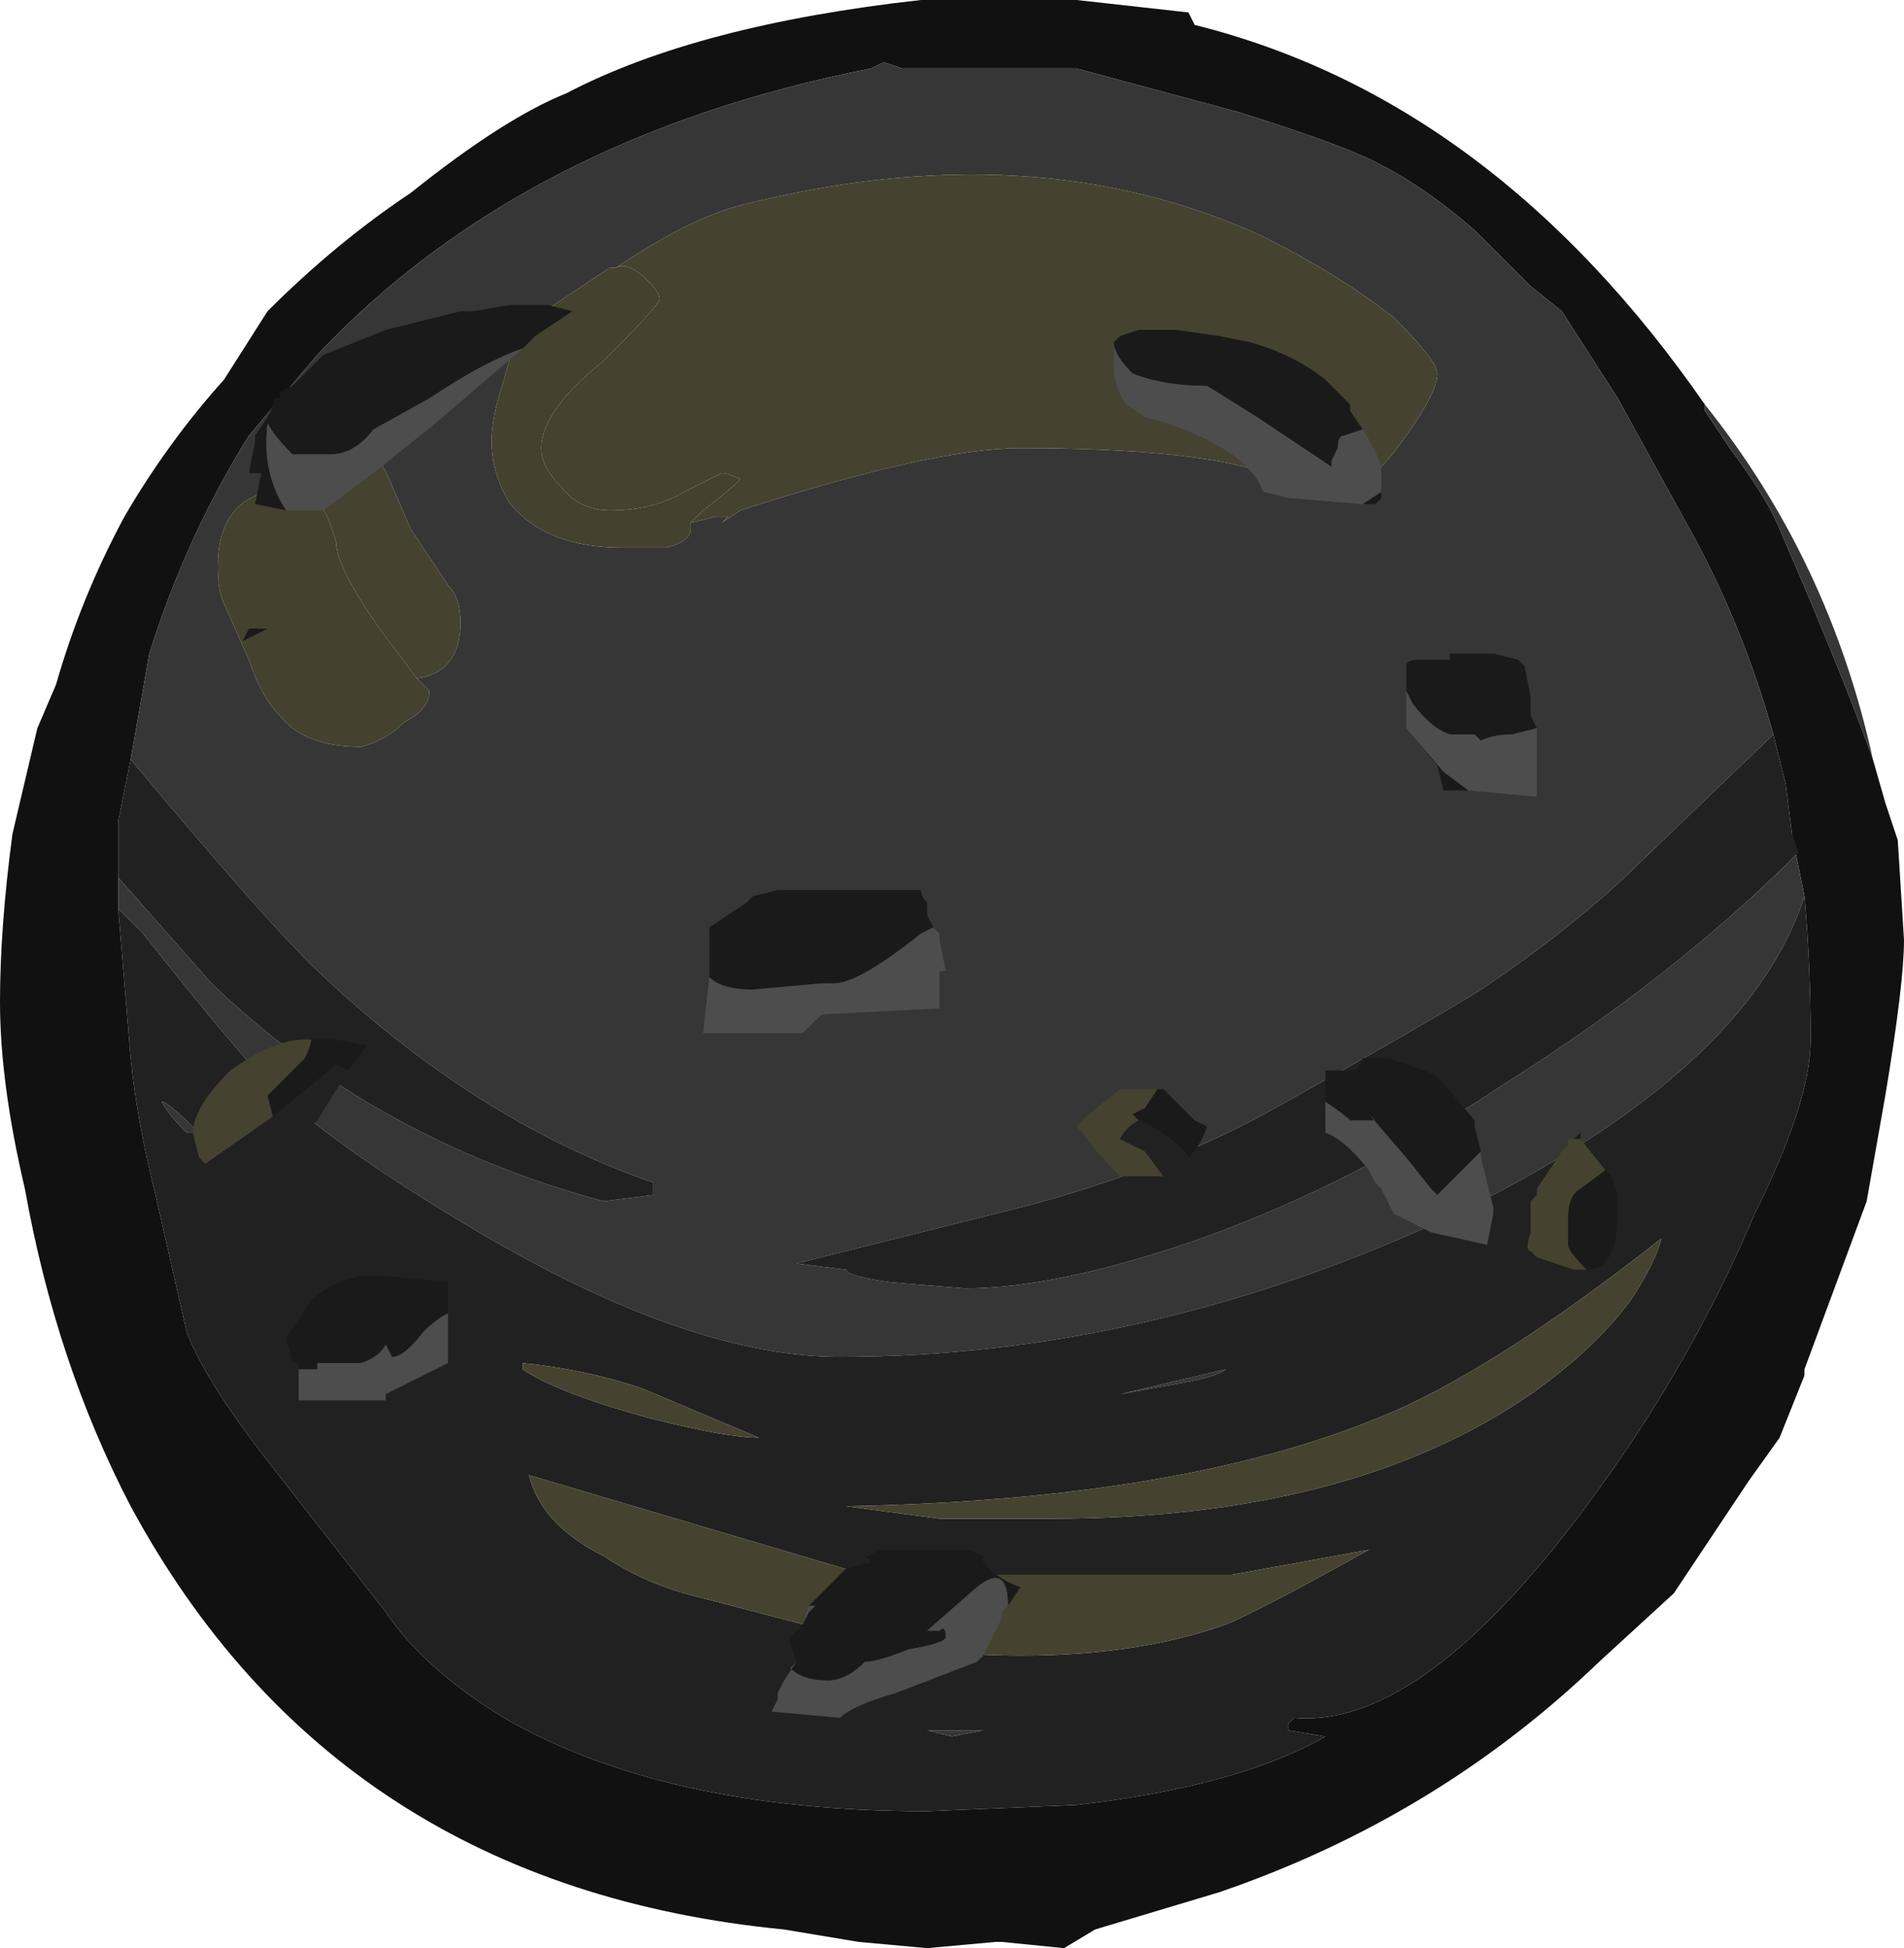 <?xml version="1.0" encoding="UTF-8" standalone="no"?>
<svg xmlns:ffdec="https://www.free-decompiler.com/flash" xmlns:xlink="http://www.w3.org/1999/xlink" ffdec:objectType="shape" height="15.65px" width="15.3px" xmlns="http://www.w3.org/2000/svg">
  <g transform="matrix(1.0, 0.0, 0.0, 1.0, 7.75, 15.35)">
    <path d="M6.5 -9.45 Q6.25 -10.35 5.8 -11.15 L5.25 -12.15 4.8 -12.85 4.55 -13.05 4.1 -13.5 Q3.7 -13.85 3.3 -14.05 3.0 -14.2 2.2 -14.45 L0.9 -14.8 -0.5 -14.8 -0.65 -14.85 -0.75 -14.8 Q-3.55 -14.25 -5.2 -12.5 L-5.75 -11.85 Q-6.25 -11.05 -6.55 -10.1 L-6.7 -9.25 -6.8 -8.75 -6.8 -8.3 -6.8 -8.05 -6.7 -6.85 Q-6.65 -6.35 -6.5 -5.75 L-6.25 -4.65 Q-6.1 -4.25 -5.55 -3.55 L-4.65 -2.4 Q-4.35 -1.95 -3.7 -1.55 -2.4 -0.8 -0.3 -0.8 L0.9 -0.85 Q2.2 -1.0 2.9 -1.4 L2.6 -1.45 2.6 -1.5 2.65 -1.55 Q3.8 -1.45 5.35 -3.75 5.95 -4.65 6.35 -5.6 6.8 -6.5 6.8 -7.0 6.8 -7.6 6.75 -8.15 L6.65 -8.65 6.6 -9.05 6.5 -9.45 M7.3 -9.25 L7.4 -8.9 7.5 -8.6 7.55 -7.8 Q7.55 -7.45 7.4 -6.55 L7.25 -5.7 6.75 -4.35 6.75 -4.3 6.55 -3.8 6.3 -3.45 5.7 -2.55 5.1 -2.0 Q3.8 -0.75 2.05 -0.15 L1.05 0.15 0.8 0.3 0.3 0.25 0.25 0.25 -0.3 0.3 -0.85 0.25 -1.45 0.15 Q-5.05 -0.2 -6.7 -3.25 -7.3 -4.4 -7.55 -5.8 -7.75 -6.65 -7.75 -7.3 -7.75 -7.9 -7.65 -8.65 L-7.45 -9.5 -7.3 -9.85 Q-7.1 -10.55 -6.75 -11.2 -6.4 -11.8 -5.95 -12.3 L-5.6 -12.85 Q-5.05 -13.4 -4.45 -13.8 -3.7 -14.4 -3.2 -14.6 -2.15 -15.15 -0.35 -15.35 0.3 -15.4 0.9 -15.35 L1.8 -15.25 1.85 -15.15 Q4.25 -14.55 5.95 -12.1 L5.95 -12.05 6.15 -11.75 Q6.45 -11.35 6.55 -11.1 7.05 -9.95 7.3 -9.25" fill="#111111" fill-rule="evenodd" stroke="none"/>
    <path d="M-6.7 -9.25 L-6.55 -10.1 Q-6.25 -11.05 -5.75 -11.85 L-5.2 -12.5 Q-3.55 -14.25 -0.75 -14.8 L-0.65 -14.85 -0.5 -14.8 0.9 -14.8 2.2 -14.45 Q3.0 -14.2 3.3 -14.05 3.7 -13.85 4.1 -13.5 L4.55 -13.05 4.8 -12.85 5.25 -12.15 5.8 -11.15 Q6.25 -10.35 6.5 -9.45 L5.25 -8.25 Q4.75 -7.8 4.15 -7.4 3.75 -7.15 2.5 -6.45 1.6 -5.95 0.45 -5.65 L-1.35 -5.2 -0.95 -5.15 Q-0.95 -5.1 -0.6 -5.05 L0.0 -5.0 Q0.75 -5.0 1.9 -5.4 3.15 -5.85 4.35 -6.65 5.7 -7.5 6.7 -8.5 L6.65 -8.65 6.75 -8.15 Q6.3 -6.75 3.95 -5.6 1.5 -4.45 -1.0 -4.45 -2.2 -4.45 -3.9 -5.45 -5.0 -6.1 -5.55 -6.6 -5.85 -6.9 -6.6 -7.85 L-6.8 -8.05 -6.8 -8.3 -6.05 -7.45 Q-4.75 -6.2 -2.9 -5.7 L-2.5 -5.75 -2.5 -5.85 Q-3.95 -6.35 -5.25 -7.6 -5.7 -8.05 -6.7 -9.25 M5.95 -12.1 Q6.95 -10.85 7.3 -9.25 7.05 -9.95 6.55 -11.1 6.45 -11.35 6.15 -11.75 L5.95 -12.05 5.95 -12.1 M-2.2 -11.15 L-2.0 -11.2 -1.9 -11.2 -1.95 -11.15 -1.8 -11.25 Q-0.25 -11.75 0.45 -11.75 1.65 -11.75 2.25 -11.6 2.85 -11.4 3.15 -11.45 3.3 -11.5 3.55 -11.85 3.8 -12.2 3.8 -12.35 3.8 -12.45 3.45 -12.8 3.0 -13.15 2.4 -13.45 0.55 -14.3 -1.8 -13.7 -2.2 -13.6 -2.8 -13.2 L-2.85 -13.2 -3.45 -12.8 Q-3.6 -12.7 -3.7 -12.3 -3.8 -12.0 -3.8 -11.8 -3.8 -11.55 -3.65 -11.3 -3.35 -10.95 -2.75 -10.95 L-2.4 -10.95 Q-2.2 -11.0 -2.2 -11.1 L-2.2 -11.15 M2.1 -4.35 Q2.05 -4.3 1.8 -4.25 L1.25 -4.15 2.1 -4.35 M-5.3 -11.4 L-5.6 -11.4 Q-6.0 -11.3 -6.0 -10.8 -6.0 -10.6 -5.95 -10.5 L-5.75 -10.05 Q-5.65 -9.75 -5.5 -9.6 -5.3 -9.35 -4.85 -9.35 -4.65 -9.4 -4.5 -9.55 -4.3 -9.65 -4.3 -9.8 L-4.4 -9.9 Q-4.05 -9.95 -4.05 -10.35 -4.05 -10.55 -4.15 -10.65 L-4.45 -11.1 -4.6 -11.45 Q-4.7 -11.7 -4.85 -11.8 L-5.3 -11.4 M-6.15 -6.25 L-6.25 -6.25 Q-6.4 -6.4 -6.45 -6.5 -6.4 -6.5 -6.15 -6.25 M-0.1 -1.4 L-0.3 -1.45 0.15 -1.45 -0.1 -1.4" fill="#363636" fill-rule="evenodd" stroke="none"/>
    <path d="M-6.7 -9.25 Q-5.7 -8.05 -5.25 -7.6 -3.95 -6.35 -2.5 -5.85 L-2.5 -5.75 -2.9 -5.7 Q-4.75 -6.2 -6.05 -7.45 L-6.8 -8.3 -6.8 -8.75 -6.7 -9.25 M-6.8 -8.05 L-6.6 -7.85 Q-5.85 -6.9 -5.55 -6.6 -5.0 -6.1 -3.9 -5.45 -2.2 -4.45 -1.0 -4.45 1.5 -4.45 3.95 -5.6 6.3 -6.75 6.75 -8.15 6.8 -7.6 6.8 -7.0 6.8 -6.5 6.35 -5.6 5.95 -4.65 5.35 -3.75 3.8 -1.45 2.65 -1.55 L2.6 -1.5 2.6 -1.45 2.9 -1.4 Q2.2 -1.0 0.9 -0.85 L-0.3 -0.8 Q-2.4 -0.8 -3.7 -1.55 -4.35 -1.95 -4.65 -2.4 L-5.55 -3.55 Q-6.1 -4.25 -6.25 -4.65 L-6.5 -5.75 Q-6.65 -6.35 -6.7 -6.85 L-6.8 -8.05 M6.65 -8.65 L6.7 -8.5 Q5.7 -7.5 4.35 -6.65 3.15 -5.85 1.9 -5.4 0.75 -5.0 0.0 -5.0 L-0.6 -5.05 Q-0.95 -5.1 -0.95 -5.15 L-1.35 -5.2 0.45 -5.65 Q1.6 -5.95 2.5 -6.45 3.75 -7.15 4.15 -7.4 4.75 -7.8 5.25 -8.25 L6.5 -9.45 6.6 -9.05 6.65 -8.65 M5.35 -4.9 Q5.55 -5.2 5.6 -5.4 4.2 -4.3 3.3 -3.95 1.7 -3.3 -0.95 -3.25 L-0.2 -3.15 0.7 -3.15 Q3.1 -3.15 4.55 -4.15 5.05 -4.5 5.35 -4.9 M2.1 -4.35 L1.25 -4.15 1.8 -4.25 Q2.05 -4.3 2.1 -4.35 M2.1 -2.3 Q2.35 -2.4 3.25 -2.9 L2.15 -2.7 -0.8 -2.7 -3.5 -3.5 Q-3.4 -3.1 -2.9 -2.85 -2.6 -2.65 -2.25 -2.55 L-1.1 -2.25 Q-0.35 -2.05 0.45 -2.05 1.4 -2.05 2.1 -2.3 M-6.15 -6.25 Q-6.4 -6.5 -6.45 -6.5 -6.4 -6.4 -6.25 -6.25 L-6.15 -6.25 M-2.6 -4.2 Q-3.05 -4.35 -3.55 -4.4 L-3.55 -4.35 Q-3.25 -4.15 -2.5 -3.95 -1.9 -3.8 -1.65 -3.8 L-2.6 -4.2 M-0.1 -1.4 L0.15 -1.45 -0.3 -1.45 -0.1 -1.4" fill="#212121" fill-rule="evenodd" stroke="none"/>
    <path d="M-2.8 -13.2 Q-2.2 -13.6 -1.8 -13.7 0.55 -14.3 2.4 -13.45 3.0 -13.15 3.45 -12.8 3.8 -12.45 3.8 -12.35 3.8 -12.2 3.55 -11.85 3.3 -11.5 3.15 -11.45 2.85 -11.4 2.25 -11.6 1.65 -11.75 0.45 -11.75 -0.25 -11.75 -1.8 -11.25 L-1.95 -11.15 -1.9 -11.2 -2.0 -11.2 -2.2 -11.15 -2.1 -11.25 Q-1.9 -11.4 -1.8 -11.5 -1.9 -11.55 -1.95 -11.55 L-2.25 -11.4 Q-2.5 -11.25 -2.85 -11.25 -3.1 -11.25 -3.25 -11.45 -3.4 -11.6 -3.4 -11.75 -3.4 -12.05 -2.9 -12.45 -2.45 -12.9 -2.45 -12.95 -2.45 -13.0 -2.55 -13.1 -2.7 -13.25 -2.8 -13.2 M5.35 -4.9 Q5.05 -4.5 4.55 -4.15 3.1 -3.15 0.7 -3.15 L-0.2 -3.15 -0.95 -3.25 Q1.7 -3.3 3.3 -3.95 4.2 -4.3 5.6 -5.4 5.55 -5.2 5.35 -4.9 M2.1 -2.3 Q1.4 -2.05 0.45 -2.05 -0.35 -2.05 -1.1 -2.25 L-2.25 -2.55 Q-2.6 -2.65 -2.9 -2.85 -3.4 -3.1 -3.5 -3.5 L-0.8 -2.7 2.15 -2.7 3.25 -2.9 Q2.35 -2.4 2.1 -2.3 M-4.4 -9.9 L-4.7 -10.3 Q-5.05 -10.8 -5.05 -11.0 -5.15 -11.35 -5.3 -11.4 L-4.85 -11.8 Q-4.7 -11.7 -4.6 -11.45 L-4.45 -11.1 -4.15 -10.65 Q-4.05 -10.55 -4.05 -10.35 -4.05 -9.95 -4.4 -9.9 M-2.6 -4.2 L-1.65 -3.8 Q-1.9 -3.8 -2.5 -3.95 -3.25 -4.15 -3.55 -4.35 L-3.55 -4.4 Q-3.05 -4.35 -2.6 -4.2" fill="#45422f" fill-rule="evenodd" stroke="none"/>
    <path d="M-2.2 -11.15 L-2.2 -11.1 Q-2.2 -11.0 -2.4 -10.95 L-2.75 -10.95 Q-3.35 -10.95 -3.65 -11.3 -3.8 -11.55 -3.8 -11.8 -3.8 -12.0 -3.7 -12.3 -3.6 -12.7 -3.45 -12.8 L-2.85 -13.2 -2.8 -13.2 Q-2.7 -13.25 -2.55 -13.1 -2.45 -13.0 -2.45 -12.95 -2.45 -12.9 -2.9 -12.45 -3.4 -12.05 -3.4 -11.75 -3.4 -11.6 -3.25 -11.45 -3.1 -11.25 -2.85 -11.25 -2.5 -11.25 -2.25 -11.4 L-1.95 -11.55 Q-1.9 -11.55 -1.8 -11.5 -1.9 -11.4 -2.1 -11.25 L-2.2 -11.15 M-5.3 -11.4 Q-5.15 -11.35 -5.05 -11.0 -5.05 -10.8 -4.7 -10.3 L-4.4 -9.9 -4.3 -9.8 Q-4.3 -9.65 -4.5 -9.55 -4.65 -9.4 -4.85 -9.35 -5.3 -9.35 -5.5 -9.6 -5.65 -9.75 -5.75 -10.05 L-5.95 -10.5 Q-6.0 -10.6 -6.0 -10.8 -6.0 -11.3 -5.6 -11.4 L-5.3 -11.4" fill="#44412e" fill-rule="evenodd" stroke="none"/>
    <path d="M1.25 -12.65 L1.4 -12.7 1.7 -12.7 2.05 -12.65 2.3 -12.6 Q2.65 -12.5 2.9 -12.3 L3.1 -12.1 3.1 -12.05 3.2 -11.9 3.05 -11.85 Q3.0 -11.85 3.0 -11.75 L2.95 -11.65 2.95 -11.6 2.35 -12.0 1.95 -12.25 Q1.6 -12.25 1.35 -12.35 1.2 -12.5 1.2 -12.6 L1.25 -12.65 M3.35 -11.4 L3.35 -11.35 3.3 -11.3 3.2 -11.3 3.35 -11.4 M3.55 -9.8 L3.55 -10.0 Q3.55 -10.05 3.65 -10.05 L3.9 -10.05 3.9 -10.1 4.25 -10.1 4.45 -10.05 4.5 -10.0 4.55 -9.75 4.55 -9.6 4.6 -9.5 4.4 -9.45 Q4.25 -9.45 4.15 -9.4 L4.1 -9.45 Q4.0 -9.45 3.9 -9.45 3.75 -9.5 3.6 -9.7 L3.55 -9.8 M4.05 -9.0 L3.85 -9.0 3.8 -9.2 3.55 -9.5 3.85 -9.15 4.05 -9.0 M4.9 -6.2 L4.95 -6.25 4.95 -6.2 4.9 -6.2 M5.15 -5.95 L5.2 -5.9 5.25 -5.75 5.25 -5.7 Q5.25 -5.35 5.2 -5.3 5.15 -5.15 5.0 -5.15 4.85 -5.3 4.85 -5.35 4.85 -5.4 4.85 -5.55 4.85 -5.75 4.95 -5.8 L5.15 -5.95 M2.9 -6.55 L2.9 -6.75 3.15 -6.75 3.2 -6.85 3.4 -6.85 3.7 -6.75 3.8 -6.7 4.1 -6.35 4.1 -6.3 4.15 -6.1 3.8 -5.75 3.75 -5.8 3.55 -6.05 3.25 -6.4 3.3 -6.35 3.1 -6.35 Q3.05 -6.4 2.9 -6.5 L2.9 -6.55 M1.55 -6.6 L1.6 -6.6 1.85 -6.35 1.95 -6.3 Q1.9 -6.15 1.8 -6.05 1.75 -6.15 1.5 -6.3 L1.4 -6.35 1.35 -6.4 1.45 -6.45 1.55 -6.6 M-1.25 -2.45 L-0.95 -2.75 -0.75 -2.8 -0.8 -2.85 Q-0.75 -2.85 -0.7 -2.9 L0.05 -2.9 0.15 -2.85 0.15 -2.8 0.2 -2.75 Q0.3 -2.65 0.45 -2.6 L0.35 -2.45 Q0.35 -2.8 0.1 -2.6 L-0.3 -2.25 -0.2 -2.25 Q-0.15 -2.3 -0.15 -2.2 -0.15 -2.15 -0.45 -2.1 -0.7 -2.0 -0.8 -2.0 -0.95 -1.85 -1.1 -1.85 -1.3 -1.85 -1.4 -1.95 L-1.35 -2.0 -1.4 -2.15 -1.4 -2.2 -1.3 -2.3 -1.25 -2.4 -1.2 -2.45 -1.25 -2.45 M-5.45 -11.25 L-5.7 -11.3 -5.65 -11.55 -5.75 -11.55 -5.7 -11.8 -5.7 -11.85 -5.6 -12.0 -5.55 -12.1 -5.55 -12.15 -5.5 -12.15 -5.5 -12.2 -5.4 -12.25 -5.15 -12.5 -4.65 -12.7 -4.05 -12.85 -3.95 -12.85 -3.65 -12.9 -3.35 -12.9 -3.15 -12.85 -3.45 -12.65 -3.55 -12.55 Q-3.85 -12.45 -4.3 -12.15 L-4.75 -11.9 Q-4.9 -11.7 -5.1 -11.7 L-5.4 -11.7 Q-5.55 -11.85 -5.6 -11.95 -5.65 -11.55 -5.45 -11.25 M-5.6 -10.3 L-5.8 -10.2 -5.75 -10.3 -5.6 -10.3 M-2.05 -7.5 L-2.05 -7.9 -1.75 -8.1 -1.7 -8.15 -1.5 -8.2 -0.35 -8.2 Q-0.35 -8.15 -0.3 -8.1 L-0.3 -8.0 -0.25 -7.9 -0.35 -7.85 Q-0.85 -7.45 -1.05 -7.45 L-1.15 -7.45 -1.7 -7.4 Q-1.95 -7.4 -2.05 -7.5 M-5.6 -6.35 L-5.55 -6.35 -5.6 -6.55 -5.3 -6.85 Q-5.25 -6.95 -5.25 -7.0 L-5.05 -7.0 -4.8 -6.95 -4.95 -6.75 -5.05 -6.8 Q-5.15 -6.7 -5.6 -6.35 M-5.35 -4.35 L-5.35 -4.4 -5.4 -4.4 -5.45 -4.6 -5.25 -4.9 Q-5.1 -5.05 -4.85 -5.1 L-4.65 -5.1 -4.15 -5.05 -4.15 -4.8 Q-4.25 -4.75 -4.35 -4.65 -4.5 -4.45 -4.6 -4.45 L-4.65 -4.55 Q-4.7 -4.45 -4.85 -4.4 L-5.2 -4.4 -5.2 -4.35 -5.35 -4.35" fill="#1a1a1a" fill-rule="evenodd" stroke="none"/>
    <path d="M4.95 -6.2 L5.15 -5.95 4.95 -5.8 Q4.85 -5.75 4.85 -5.55 4.85 -5.4 4.85 -5.35 4.85 -5.3 5.0 -5.15 L4.9 -5.15 4.6 -5.25 4.55 -5.3 Q4.5 -5.3 4.55 -5.45 L4.55 -5.7 4.6 -5.75 4.6 -5.8 4.8 -6.1 4.85 -6.15 4.85 -6.2 4.9 -6.2 4.95 -6.2 M1.6 -5.9 L1.25 -5.9 Q1.05 -6.1 0.95 -6.25 L0.9 -6.3 1.0 -6.4 1.25 -6.6 1.55 -6.6 1.45 -6.45 1.35 -6.4 1.4 -6.35 Q1.3 -6.3 1.25 -6.2 L1.45 -6.1 1.6 -5.9 M-6.1 -6.0 L-6.15 -6.05 -6.2 -6.25 Q-6.2 -6.45 -5.9 -6.75 -5.55 -7.0 -5.3 -7.0 L-5.25 -7.0 Q-5.25 -6.95 -5.3 -6.85 L-5.6 -6.55 -5.55 -6.35 -5.6 -6.35 -6.1 -6.0" fill="#45422f" fill-rule="evenodd" stroke="none"/>
    <path d="M1.25 -12.65 L1.2 -12.6 Q1.2 -12.5 1.35 -12.35 1.6 -12.25 1.95 -12.25 L2.35 -12.0 2.95 -11.6 2.95 -11.65 3.0 -11.75 Q3.0 -11.85 3.05 -11.85 L3.2 -11.9 Q3.3 -11.75 3.35 -11.6 L3.35 -11.4 3.2 -11.3 2.6 -11.35 2.4 -11.4 Q2.35 -11.55 2.15 -11.7 1.85 -11.9 1.45 -12.0 L1.3 -12.1 Q1.2 -12.25 1.2 -12.4 L1.2 -12.6 1.25 -12.65 M3.55 -9.8 L3.6 -9.7 Q3.75 -9.5 3.9 -9.45 4.0 -9.45 4.1 -9.45 L4.15 -9.4 Q4.25 -9.45 4.4 -9.45 L4.6 -9.5 4.6 -8.95 4.05 -9.0 3.85 -9.15 3.55 -9.5 3.55 -9.8 M4.15 -6.1 L4.15 -6.05 4.25 -5.65 4.25 -5.6 4.2 -5.35 3.75 -5.45 3.45 -5.6 3.35 -5.8 3.3 -5.85 3.25 -5.95 Q3.05 -6.2 2.9 -6.25 L2.9 -6.55 2.9 -6.5 Q3.05 -6.4 3.1 -6.35 L3.3 -6.35 3.25 -6.4 3.55 -6.05 3.75 -5.8 3.8 -5.75 4.15 -6.1 M0.35 -2.45 L0.3 -2.4 0.3 -2.35 0.15 -2.05 0.1 -2.0 -0.55 -1.75 Q-0.9 -1.65 -1.0 -1.55 L-1.55 -1.6 -1.5 -1.7 -1.5 -1.75 -1.45 -1.85 -1.35 -2.0 -1.4 -1.95 Q-1.3 -1.85 -1.1 -1.85 -0.95 -1.85 -0.8 -2.0 -0.7 -2.0 -0.45 -2.1 -0.15 -2.15 -0.15 -2.2 -0.15 -2.3 -0.2 -2.25 L-0.3 -2.25 0.1 -2.6 Q0.35 -2.8 0.35 -2.45 M-1.3 -2.3 L-1.25 -2.45 -1.2 -2.45 -1.25 -2.4 -1.3 -2.3 M-5.45 -11.25 Q-5.65 -11.55 -5.6 -11.95 -5.55 -11.85 -5.4 -11.7 L-5.1 -11.7 Q-4.9 -11.7 -4.75 -11.9 L-4.3 -12.15 Q-3.85 -12.45 -3.55 -12.55 L-4.25 -11.95 -4.75 -11.55 -5.15 -11.25 -5.45 -11.25 M-2.05 -7.5 Q-1.95 -7.4 -1.7 -7.4 L-1.15 -7.45 -1.05 -7.45 Q-0.85 -7.45 -0.35 -7.85 L-0.25 -7.9 -0.2 -7.85 -0.2 -7.8 -0.15 -7.55 -0.2 -7.55 -0.2 -7.25 -1.15 -7.2 -1.3 -7.05 -2.1 -7.05 -2.05 -7.5 M-5.35 -4.35 L-5.2 -4.35 -5.2 -4.4 -4.85 -4.4 Q-4.7 -4.45 -4.65 -4.55 L-4.6 -4.45 Q-4.5 -4.45 -4.35 -4.65 -4.25 -4.75 -4.15 -4.8 L-4.15 -4.4 -4.65 -4.15 -4.65 -4.1 -5.35 -4.1 -5.35 -4.35" fill="#4d4d4d" fill-rule="evenodd" stroke="none"/>
    <path d="M1.8 -6.05 L1.6 -5.9 1.45 -6.1 1.25 -6.2 Q1.3 -6.3 1.4 -6.35 L1.5 -6.3 Q1.75 -6.15 1.8 -6.05 M-6.1 -6.0 L-5.6 -6.35 Q-5.15 -6.7 -5.05 -6.8 L-4.95 -6.75 -5.2 -6.35 Q-5.55 -6.0 -6.1 -6.0" fill="#212121" fill-rule="evenodd" stroke="none"/>
  </g>
</svg>

